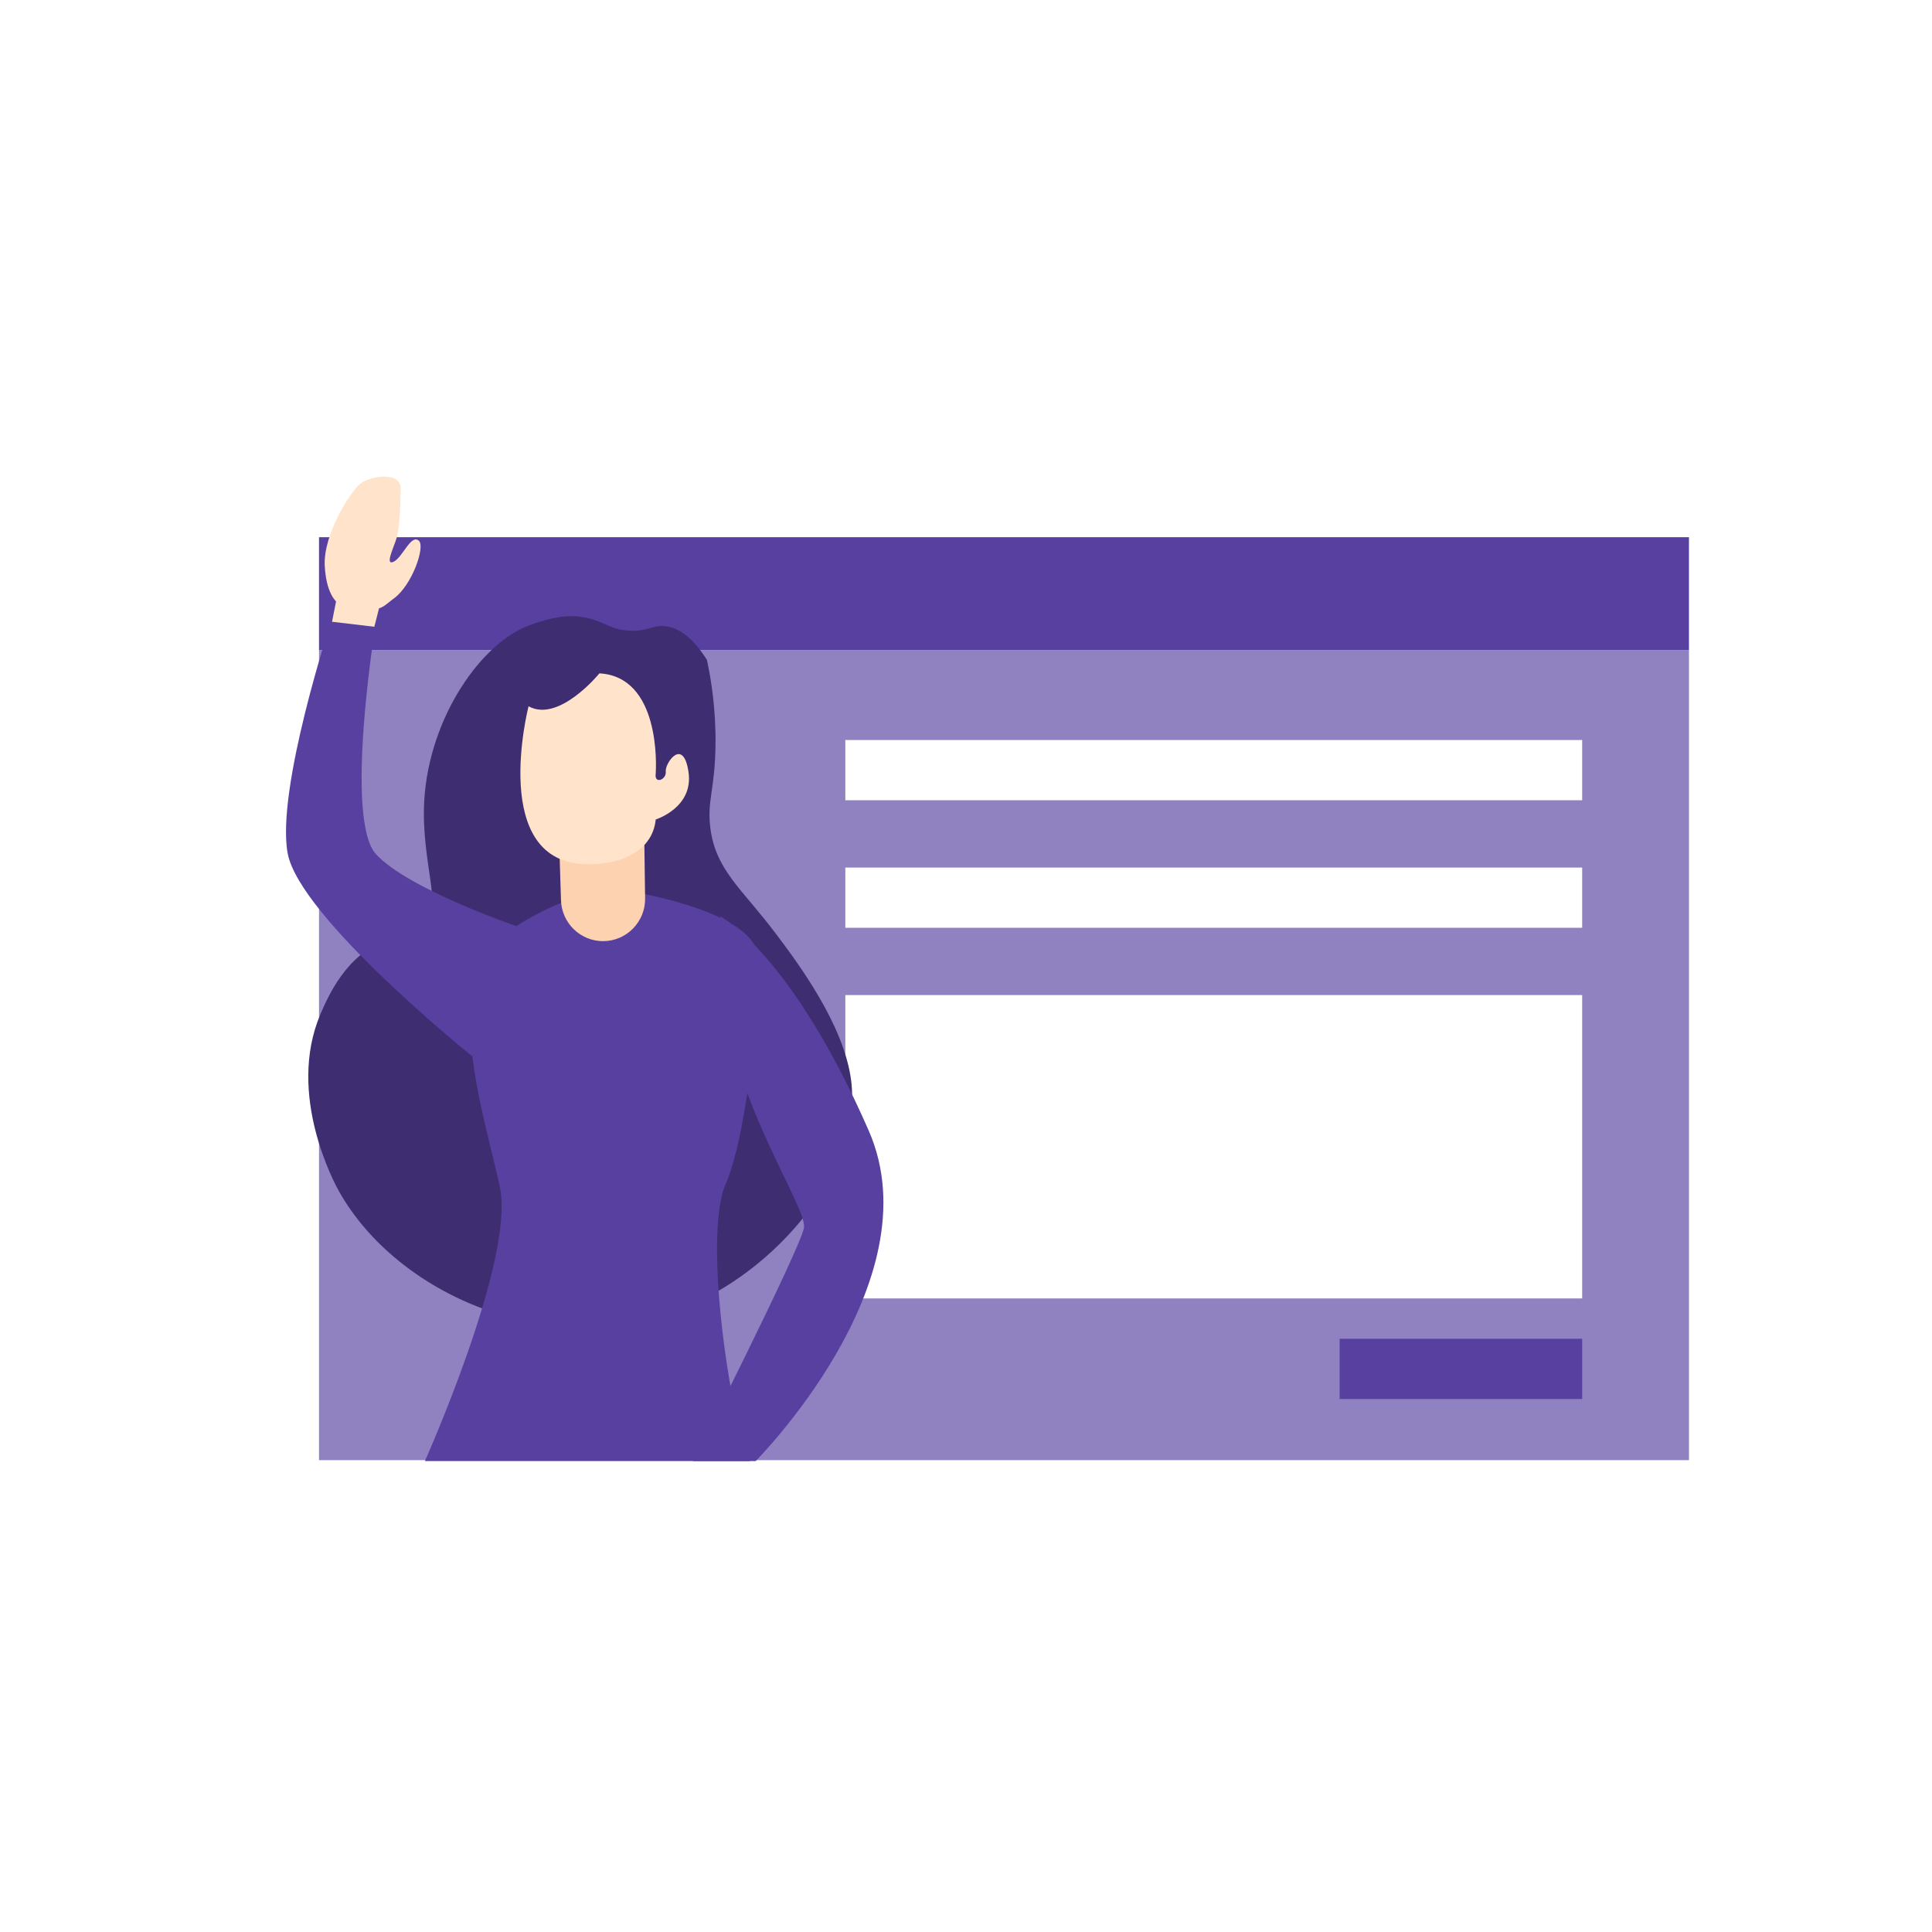 <svg width="160" height="160" viewBox="0 0 160 160" fill="none" xmlns="http://www.w3.org/2000/svg">
<g clip-path="url(#clip0_1_89)">
<path d="M26.419 53.843V120.924H139.873V53.843H26.419ZM131.029 107.531H70.006V82.407H131.029V107.531ZM131.029 76.834H70.006V71.846H131.029V76.834ZM131.029 66.273H70.006V61.284H131.029V66.273Z" fill="#5740A0" fill-opacity="0.66"/>
<path d="M26.419 44.489H139.873V53.843H26.419V44.489Z" fill="#5740A0"/>
<path d="M110.943 110.871H131.029V115.86H110.943V110.871Z" fill="#5740A0"/>
<path d="M58.543 54.648C58.884 56.22 59.292 58.68 59.255 61.709C59.209 65.369 58.558 66.288 58.816 68.474C59.232 72.058 61.45 73.592 64.274 77.35C66.031 79.689 69.945 84.89 70.498 89.567C71.346 96.764 64.486 105.245 56.34 108.442C45.445 112.709 32.884 107.197 28.084 98.678C27.736 98.063 23.701 90.66 26.532 84.001C27.108 82.657 28.66 79.02 31.923 77.942C33.445 77.441 34.149 77.942 34.966 77.274C36.958 75.634 34.838 71.686 35.133 66.333C35.519 59.454 39.88 53.077 44.09 51.695C45.369 51.27 46.921 50.761 48.738 51.201C50.109 51.535 50.639 52.173 52.183 52.234C53.675 52.295 54.053 51.733 55.128 51.862C55.976 51.968 57.203 52.507 58.543 54.648Z" fill="#3E2D71"/>
<path d="M51.585 73.706C51.585 73.706 62.185 75.277 62.745 79.036C63.063 81.184 62.048 93.583 60.095 98.063C58.142 102.542 60.655 118.487 62.185 121.144H35.125C35.125 121.144 42.659 104.357 41.402 98.344C40.145 92.33 36.238 81.139 41.962 77.221C47.686 73.303 51.585 73.706 51.585 73.706Z" fill="#5740A0"/>
<path d="M46.285 68.983L46.459 74.556C46.52 76.439 48.057 77.942 49.942 77.942C51.88 77.942 53.448 76.348 53.425 74.404L53.334 67.799L46.285 68.983Z" fill="#FCD2B1"/>
<path d="M43.772 58.49C43.772 58.49 40.418 71.534 48.655 71.572C52.145 71.587 54.099 70.031 54.303 67.867C54.303 67.867 57.445 66.888 57.021 63.949C56.597 61.011 55.068 63.182 55.136 63.881C55.204 64.579 54.227 64.929 54.296 64.162C54.364 63.395 54.674 56.045 49.639 55.764C49.647 55.764 46.285 59.887 43.772 58.49Z" fill="#FFE3CA"/>
<path d="M59.671 75.9C59.671 75.9 65.508 78.922 71.951 93.651C77.441 106.21 62.442 121.144 62.442 121.144H57.316C57.316 121.144 66.16 103.666 66.576 101.707C66.992 99.748 58.157 87.987 59.671 75.9Z" fill="#5740A0"/>
<path d="M27.41 51.938L28.205 47.914L31.847 48.589L30.696 53.099L27.41 51.938Z" fill="#FFE3CA"/>
<path d="M26.895 46.881C26.744 44.277 29.008 40.761 29.803 40.086C30.598 39.41 33.233 38.977 33.187 40.511C33.142 42.045 33.134 43.753 32.756 44.831C32.536 45.469 31.877 46.889 32.619 46.509C33.361 46.129 34.043 44.193 34.694 44.786C35.231 45.279 34.126 48.468 32.619 49.561C31.787 50.169 31.741 50.434 30.598 50.495C29.455 50.556 27.138 51.011 26.895 46.881Z" fill="#FFE3CA"/>
<path d="M27.418 51.482C27.418 51.482 22.845 65.346 23.822 70.661C24.798 75.976 39.115 87.486 39.115 87.486L42.749 76.69C42.749 76.69 33.793 73.63 31.143 70.745C28.493 67.859 31.075 51.915 31.075 51.915L27.418 51.482Z" fill="#5740A0"/>
</g>
<defs>
<clipPath id="clip0_1_89">
<rect width="125" height="82" fill="white" transform="translate(17 39)"/>
</clipPath>
</defs>
</svg>
